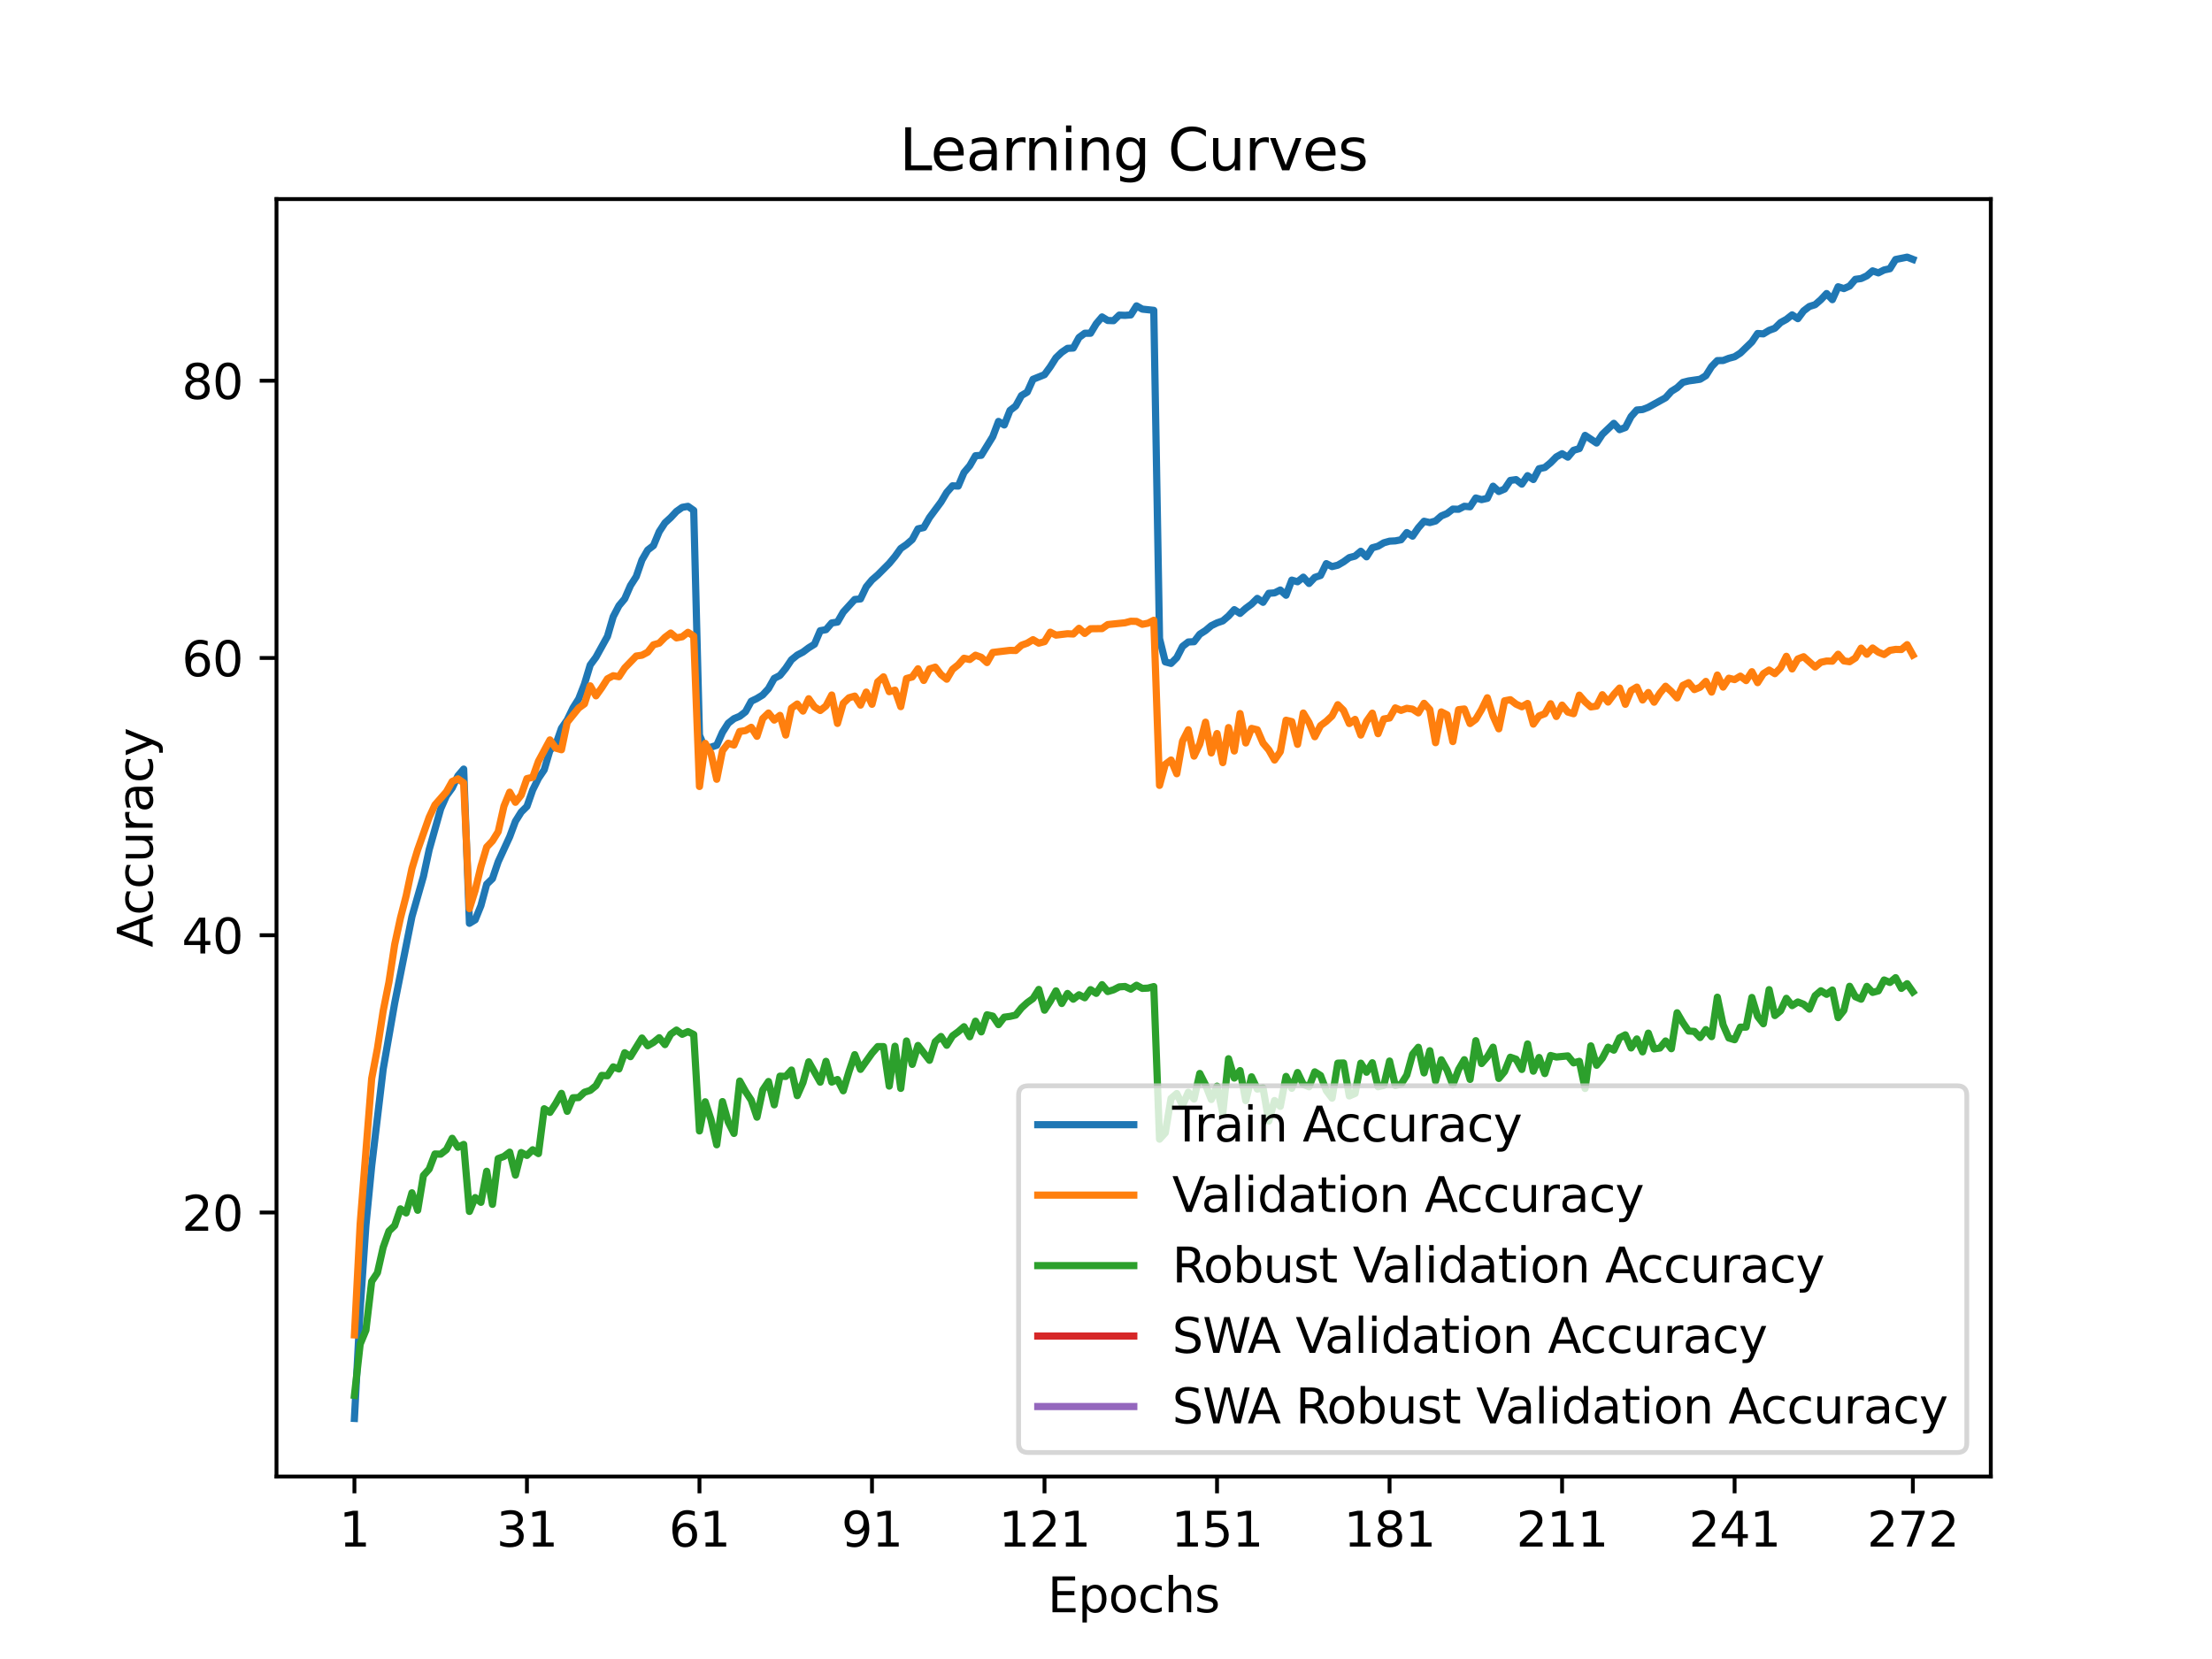 <?xml version="1.0" encoding="utf-8" standalone="no"?>
<!DOCTYPE svg PUBLIC "-//W3C//DTD SVG 1.1//EN"
  "http://www.w3.org/Graphics/SVG/1.1/DTD/svg11.dtd">
<svg xmlns:xlink="http://www.w3.org/1999/xlink" width="460.8pt" height="345.6pt" viewBox="0 0 460.8 345.6" xmlns="http://www.w3.org/2000/svg" version="1.1">
 <defs>
  <style type="text/css">*{stroke-linejoin: round; stroke-linecap: butt}</style>
 </defs>
 <g id="figure_1">
  <g id="patch_1">
   <path d="M 0 345.6 
L 460.8 345.6 
L 460.8 0 
L 0 0 
z
" style="fill: #ffffff"/>
  </g>
  <g id="axes_1">
   <g id="patch_2">
    <path d="M 57.6 307.584 
L 414.72 307.584 
L 414.72 41.472 
L 57.6 41.472 
z
" style="fill: #ffffff"/>
   </g>
   <g id="matplotlib.axis_1">
    <g id="xtick_1">
     <g id="line2d_1">
      <defs>
       <path id="m01975bfab2" d="M 0 0 
L 0 3.5 
" style="stroke: #000000; stroke-width: 0.8"/>
      </defs>
      <g>
       <use xlink:href="#m01975bfab2" x="73.833" y="307.584" style="stroke: #000000; stroke-width: 0.8"/>
      </g>
     </g>
     <g id="text_1">
      <!-- 1 -->
      <g transform="translate(70.651 322.182) scale(0.1 -0.1)">
       <defs>
        <path id="DejaVuSans-31" d="M 794 531 
L 1825 531 
L 1825 4091 
L 703 3866 
L 703 4441 
L 1819 4666 
L 2450 4666 
L 2450 531 
L 3481 531 
L 3481 0 
L 794 0 
L 794 531 
z
" transform="scale(0.016)"/>
       </defs>
       <use xlink:href="#DejaVuSans-31"/>
      </g>
     </g>
    </g>
    <g id="xtick_2">
     <g id="line2d_2">
      <g>
       <use xlink:href="#m01975bfab2" x="109.772" y="307.584" style="stroke: #000000; stroke-width: 0.8"/>
      </g>
     </g>
     <g id="text_2">
      <!-- 31 -->
      <g transform="translate(103.41 322.182) scale(0.1 -0.1)">
       <defs>
        <path id="DejaVuSans-33" d="M 2597 2516 
Q 3050 2419 3304 2112 
Q 3559 1806 3559 1356 
Q 3559 666 3084 287 
Q 2609 -91 1734 -91 
Q 1441 -91 1130 -33 
Q 819 25 488 141 
L 488 750 
Q 750 597 1062 519 
Q 1375 441 1716 441 
Q 2309 441 2620 675 
Q 2931 909 2931 1356 
Q 2931 1769 2642 2001 
Q 2353 2234 1838 2234 
L 1294 2234 
L 1294 2753 
L 1863 2753 
Q 2328 2753 2575 2939 
Q 2822 3125 2822 3475 
Q 2822 3834 2567 4026 
Q 2313 4219 1838 4219 
Q 1578 4219 1281 4162 
Q 984 4106 628 3988 
L 628 4550 
Q 988 4650 1302 4700 
Q 1616 4750 1894 4750 
Q 2613 4750 3031 4423 
Q 3450 4097 3450 3541 
Q 3450 3153 3228 2886 
Q 3006 2619 2597 2516 
z
" transform="scale(0.016)"/>
       </defs>
       <use xlink:href="#DejaVuSans-33"/>
       <use xlink:href="#DejaVuSans-31" x="63.623"/>
      </g>
     </g>
    </g>
    <g id="xtick_3">
     <g id="line2d_3">
      <g>
       <use xlink:href="#m01975bfab2" x="145.712" y="307.584" style="stroke: #000000; stroke-width: 0.8"/>
      </g>
     </g>
     <g id="text_3">
      <!-- 61 -->
      <g transform="translate(139.349 322.182) scale(0.1 -0.1)">
       <defs>
        <path id="DejaVuSans-36" d="M 2113 2584 
Q 1688 2584 1439 2293 
Q 1191 2003 1191 1497 
Q 1191 994 1439 701 
Q 1688 409 2113 409 
Q 2538 409 2786 701 
Q 3034 994 3034 1497 
Q 3034 2003 2786 2293 
Q 2538 2584 2113 2584 
z
M 3366 4563 
L 3366 3988 
Q 3128 4100 2886 4159 
Q 2644 4219 2406 4219 
Q 1781 4219 1451 3797 
Q 1122 3375 1075 2522 
Q 1259 2794 1537 2939 
Q 1816 3084 2150 3084 
Q 2853 3084 3261 2657 
Q 3669 2231 3669 1497 
Q 3669 778 3244 343 
Q 2819 -91 2113 -91 
Q 1303 -91 875 529 
Q 447 1150 447 2328 
Q 447 3434 972 4092 
Q 1497 4750 2381 4750 
Q 2619 4750 2861 4703 
Q 3103 4656 3366 4563 
z
" transform="scale(0.016)"/>
       </defs>
       <use xlink:href="#DejaVuSans-36"/>
       <use xlink:href="#DejaVuSans-31" x="63.623"/>
      </g>
     </g>
    </g>
    <g id="xtick_4">
     <g id="line2d_4">
      <g>
       <use xlink:href="#m01975bfab2" x="181.652" y="307.584" style="stroke: #000000; stroke-width: 0.8"/>
      </g>
     </g>
     <g id="text_4">
      <!-- 91 -->
      <g transform="translate(175.289 322.182) scale(0.1 -0.1)">
       <defs>
        <path id="DejaVuSans-39" d="M 703 97 
L 703 672 
Q 941 559 1184 500 
Q 1428 441 1663 441 
Q 2288 441 2617 861 
Q 2947 1281 2994 2138 
Q 2813 1869 2534 1725 
Q 2256 1581 1919 1581 
Q 1219 1581 811 2004 
Q 403 2428 403 3163 
Q 403 3881 828 4315 
Q 1253 4750 1959 4750 
Q 2769 4750 3195 4129 
Q 3622 3509 3622 2328 
Q 3622 1225 3098 567 
Q 2575 -91 1691 -91 
Q 1453 -91 1209 -44 
Q 966 3 703 97 
z
M 1959 2075 
Q 2384 2075 2632 2365 
Q 2881 2656 2881 3163 
Q 2881 3666 2632 3958 
Q 2384 4250 1959 4250 
Q 1534 4250 1286 3958 
Q 1038 3666 1038 3163 
Q 1038 2656 1286 2365 
Q 1534 2075 1959 2075 
z
" transform="scale(0.016)"/>
       </defs>
       <use xlink:href="#DejaVuSans-39"/>
       <use xlink:href="#DejaVuSans-31" x="63.623"/>
      </g>
     </g>
    </g>
    <g id="xtick_5">
     <g id="line2d_5">
      <g>
       <use xlink:href="#m01975bfab2" x="217.591" y="307.584" style="stroke: #000000; stroke-width: 0.8"/>
      </g>
     </g>
     <g id="text_5">
      <!-- 121 -->
      <g transform="translate(208.047 322.182) scale(0.1 -0.1)">
       <defs>
        <path id="DejaVuSans-32" d="M 1228 531 
L 3431 531 
L 3431 0 
L 469 0 
L 469 531 
Q 828 903 1448 1529 
Q 2069 2156 2228 2338 
Q 2531 2678 2651 2914 
Q 2772 3150 2772 3378 
Q 2772 3750 2511 3984 
Q 2250 4219 1831 4219 
Q 1534 4219 1204 4116 
Q 875 4013 500 3803 
L 500 4441 
Q 881 4594 1212 4672 
Q 1544 4750 1819 4750 
Q 2544 4750 2975 4387 
Q 3406 4025 3406 3419 
Q 3406 3131 3298 2873 
Q 3191 2616 2906 2266 
Q 2828 2175 2409 1742 
Q 1991 1309 1228 531 
z
" transform="scale(0.016)"/>
       </defs>
       <use xlink:href="#DejaVuSans-31"/>
       <use xlink:href="#DejaVuSans-32" x="63.623"/>
       <use xlink:href="#DejaVuSans-31" x="127.246"/>
      </g>
     </g>
    </g>
    <g id="xtick_6">
     <g id="line2d_6">
      <g>
       <use xlink:href="#m01975bfab2" x="253.531" y="307.584" style="stroke: #000000; stroke-width: 0.8"/>
      </g>
     </g>
     <g id="text_6">
      <!-- 151 -->
      <g transform="translate(243.987 322.182) scale(0.1 -0.1)">
       <defs>
        <path id="DejaVuSans-35" d="M 691 4666 
L 3169 4666 
L 3169 4134 
L 1269 4134 
L 1269 2991 
Q 1406 3038 1543 3061 
Q 1681 3084 1819 3084 
Q 2600 3084 3056 2656 
Q 3513 2228 3513 1497 
Q 3513 744 3044 326 
Q 2575 -91 1722 -91 
Q 1428 -91 1123 -41 
Q 819 9 494 109 
L 494 744 
Q 775 591 1075 516 
Q 1375 441 1709 441 
Q 2250 441 2565 725 
Q 2881 1009 2881 1497 
Q 2881 1984 2565 2268 
Q 2250 2553 1709 2553 
Q 1456 2553 1204 2497 
Q 953 2441 691 2322 
L 691 4666 
z
" transform="scale(0.016)"/>
       </defs>
       <use xlink:href="#DejaVuSans-31"/>
       <use xlink:href="#DejaVuSans-35" x="63.623"/>
       <use xlink:href="#DejaVuSans-31" x="127.246"/>
      </g>
     </g>
    </g>
    <g id="xtick_7">
     <g id="line2d_7">
      <g>
       <use xlink:href="#m01975bfab2" x="289.47" y="307.584" style="stroke: #000000; stroke-width: 0.8"/>
      </g>
     </g>
     <g id="text_7">
      <!-- 181 -->
      <g transform="translate(279.927 322.182) scale(0.1 -0.1)">
       <defs>
        <path id="DejaVuSans-38" d="M 2034 2216 
Q 1584 2216 1326 1975 
Q 1069 1734 1069 1313 
Q 1069 891 1326 650 
Q 1584 409 2034 409 
Q 2484 409 2743 651 
Q 3003 894 3003 1313 
Q 3003 1734 2745 1975 
Q 2488 2216 2034 2216 
z
M 1403 2484 
Q 997 2584 770 2862 
Q 544 3141 544 3541 
Q 544 4100 942 4425 
Q 1341 4750 2034 4750 
Q 2731 4750 3128 4425 
Q 3525 4100 3525 3541 
Q 3525 3141 3298 2862 
Q 3072 2584 2669 2484 
Q 3125 2378 3379 2068 
Q 3634 1759 3634 1313 
Q 3634 634 3220 271 
Q 2806 -91 2034 -91 
Q 1263 -91 848 271 
Q 434 634 434 1313 
Q 434 1759 690 2068 
Q 947 2378 1403 2484 
z
M 1172 3481 
Q 1172 3119 1398 2916 
Q 1625 2713 2034 2713 
Q 2441 2713 2670 2916 
Q 2900 3119 2900 3481 
Q 2900 3844 2670 4047 
Q 2441 4250 2034 4250 
Q 1625 4250 1398 4047 
Q 1172 3844 1172 3481 
z
" transform="scale(0.016)"/>
       </defs>
       <use xlink:href="#DejaVuSans-31"/>
       <use xlink:href="#DejaVuSans-38" x="63.623"/>
       <use xlink:href="#DejaVuSans-31" x="127.246"/>
      </g>
     </g>
    </g>
    <g id="xtick_8">
     <g id="line2d_8">
      <g>
       <use xlink:href="#m01975bfab2" x="325.41" y="307.584" style="stroke: #000000; stroke-width: 0.8"/>
      </g>
     </g>
     <g id="text_8">
      <!-- 211 -->
      <g transform="translate(315.866 322.182) scale(0.1 -0.1)">
       <use xlink:href="#DejaVuSans-32"/>
       <use xlink:href="#DejaVuSans-31" x="63.623"/>
       <use xlink:href="#DejaVuSans-31" x="127.246"/>
      </g>
     </g>
    </g>
    <g id="xtick_9">
     <g id="line2d_9">
      <g>
       <use xlink:href="#m01975bfab2" x="361.35" y="307.584" style="stroke: #000000; stroke-width: 0.8"/>
      </g>
     </g>
     <g id="text_9">
      <!-- 241 -->
      <g transform="translate(351.806 322.182) scale(0.1 -0.1)">
       <defs>
        <path id="DejaVuSans-34" d="M 2419 4116 
L 825 1625 
L 2419 1625 
L 2419 4116 
z
M 2253 4666 
L 3047 4666 
L 3047 1625 
L 3713 1625 
L 3713 1100 
L 3047 1100 
L 3047 0 
L 2419 0 
L 2419 1100 
L 313 1100 
L 313 1709 
L 2253 4666 
z
" transform="scale(0.016)"/>
       </defs>
       <use xlink:href="#DejaVuSans-32"/>
       <use xlink:href="#DejaVuSans-34" x="63.623"/>
       <use xlink:href="#DejaVuSans-31" x="127.246"/>
      </g>
     </g>
    </g>
    <g id="xtick_10">
     <g id="line2d_10">
      <g>
       <use xlink:href="#m01975bfab2" x="398.487" y="307.584" style="stroke: #000000; stroke-width: 0.8"/>
      </g>
     </g>
     <g id="text_10">
      <!-- 272 -->
      <g transform="translate(388.944 322.182) scale(0.1 -0.1)">
       <defs>
        <path id="DejaVuSans-37" d="M 525 4666 
L 3525 4666 
L 3525 4397 
L 1831 0 
L 1172 0 
L 2766 4134 
L 525 4134 
L 525 4666 
z
" transform="scale(0.016)"/>
       </defs>
       <use xlink:href="#DejaVuSans-32"/>
       <use xlink:href="#DejaVuSans-37" x="63.623"/>
       <use xlink:href="#DejaVuSans-32" x="127.246"/>
      </g>
     </g>
    </g>
    <g id="text_11">
     <!-- Epochs -->
     <g transform="translate(218.244 335.861) scale(0.1 -0.1)">
      <defs>
       <path id="DejaVuSans-45" d="M 628 4666 
L 3578 4666 
L 3578 4134 
L 1259 4134 
L 1259 2753 
L 3481 2753 
L 3481 2222 
L 1259 2222 
L 1259 531 
L 3634 531 
L 3634 0 
L 628 0 
L 628 4666 
z
" transform="scale(0.016)"/>
       <path id="DejaVuSans-70" d="M 1159 525 
L 1159 -1331 
L 581 -1331 
L 581 3500 
L 1159 3500 
L 1159 2969 
Q 1341 3281 1617 3432 
Q 1894 3584 2278 3584 
Q 2916 3584 3314 3078 
Q 3713 2572 3713 1747 
Q 3713 922 3314 415 
Q 2916 -91 2278 -91 
Q 1894 -91 1617 61 
Q 1341 213 1159 525 
z
M 3116 1747 
Q 3116 2381 2855 2742 
Q 2594 3103 2138 3103 
Q 1681 3103 1420 2742 
Q 1159 2381 1159 1747 
Q 1159 1113 1420 752 
Q 1681 391 2138 391 
Q 2594 391 2855 752 
Q 3116 1113 3116 1747 
z
" transform="scale(0.016)"/>
       <path id="DejaVuSans-6f" d="M 1959 3097 
Q 1497 3097 1228 2736 
Q 959 2375 959 1747 
Q 959 1119 1226 758 
Q 1494 397 1959 397 
Q 2419 397 2687 759 
Q 2956 1122 2956 1747 
Q 2956 2369 2687 2733 
Q 2419 3097 1959 3097 
z
M 1959 3584 
Q 2709 3584 3137 3096 
Q 3566 2609 3566 1747 
Q 3566 888 3137 398 
Q 2709 -91 1959 -91 
Q 1206 -91 779 398 
Q 353 888 353 1747 
Q 353 2609 779 3096 
Q 1206 3584 1959 3584 
z
" transform="scale(0.016)"/>
       <path id="DejaVuSans-63" d="M 3122 3366 
L 3122 2828 
Q 2878 2963 2633 3030 
Q 2388 3097 2138 3097 
Q 1578 3097 1268 2742 
Q 959 2388 959 1747 
Q 959 1106 1268 751 
Q 1578 397 2138 397 
Q 2388 397 2633 464 
Q 2878 531 3122 666 
L 3122 134 
Q 2881 22 2623 -34 
Q 2366 -91 2075 -91 
Q 1284 -91 818 406 
Q 353 903 353 1747 
Q 353 2603 823 3093 
Q 1294 3584 2113 3584 
Q 2378 3584 2631 3529 
Q 2884 3475 3122 3366 
z
" transform="scale(0.016)"/>
       <path id="DejaVuSans-68" d="M 3513 2113 
L 3513 0 
L 2938 0 
L 2938 2094 
Q 2938 2591 2744 2837 
Q 2550 3084 2163 3084 
Q 1697 3084 1428 2787 
Q 1159 2491 1159 1978 
L 1159 0 
L 581 0 
L 581 4863 
L 1159 4863 
L 1159 2956 
Q 1366 3272 1645 3428 
Q 1925 3584 2291 3584 
Q 2894 3584 3203 3211 
Q 3513 2838 3513 2113 
z
" transform="scale(0.016)"/>
       <path id="DejaVuSans-73" d="M 2834 3397 
L 2834 2853 
Q 2591 2978 2328 3040 
Q 2066 3103 1784 3103 
Q 1356 3103 1142 2972 
Q 928 2841 928 2578 
Q 928 2378 1081 2264 
Q 1234 2150 1697 2047 
L 1894 2003 
Q 2506 1872 2764 1633 
Q 3022 1394 3022 966 
Q 3022 478 2636 193 
Q 2250 -91 1575 -91 
Q 1294 -91 989 -36 
Q 684 19 347 128 
L 347 722 
Q 666 556 975 473 
Q 1284 391 1588 391 
Q 1994 391 2212 530 
Q 2431 669 2431 922 
Q 2431 1156 2273 1281 
Q 2116 1406 1581 1522 
L 1381 1569 
Q 847 1681 609 1914 
Q 372 2147 372 2553 
Q 372 3047 722 3315 
Q 1072 3584 1716 3584 
Q 2034 3584 2315 3537 
Q 2597 3491 2834 3397 
z
" transform="scale(0.016)"/>
      </defs>
      <use xlink:href="#DejaVuSans-45"/>
      <use xlink:href="#DejaVuSans-70" x="63.184"/>
      <use xlink:href="#DejaVuSans-6f" x="126.66"/>
      <use xlink:href="#DejaVuSans-63" x="187.842"/>
      <use xlink:href="#DejaVuSans-68" x="242.822"/>
      <use xlink:href="#DejaVuSans-73" x="306.201"/>
     </g>
    </g>
   </g>
   <g id="matplotlib.axis_2">
    <g id="ytick_1">
     <g id="line2d_11">
      <defs>
       <path id="m101601306b" d="M 0 0 
L -3.5 0 
" style="stroke: #000000; stroke-width: 0.8"/>
      </defs>
      <g>
       <use xlink:href="#m101601306b" x="57.6" y="252.583" style="stroke: #000000; stroke-width: 0.8"/>
      </g>
     </g>
     <g id="text_12">
      <!-- 20 -->
      <g transform="translate(37.875 256.383) scale(0.1 -0.1)">
       <defs>
        <path id="DejaVuSans-30" d="M 2034 4250 
Q 1547 4250 1301 3770 
Q 1056 3291 1056 2328 
Q 1056 1369 1301 889 
Q 1547 409 2034 409 
Q 2525 409 2770 889 
Q 3016 1369 3016 2328 
Q 3016 3291 2770 3770 
Q 2525 4250 2034 4250 
z
M 2034 4750 
Q 2819 4750 3233 4129 
Q 3647 3509 3647 2328 
Q 3647 1150 3233 529 
Q 2819 -91 2034 -91 
Q 1250 -91 836 529 
Q 422 1150 422 2328 
Q 422 3509 836 4129 
Q 1250 4750 2034 4750 
z
" transform="scale(0.016)"/>
       </defs>
       <use xlink:href="#DejaVuSans-32"/>
       <use xlink:href="#DejaVuSans-30" x="63.623"/>
      </g>
     </g>
    </g>
    <g id="ytick_2">
     <g id="line2d_12">
      <g>
       <use xlink:href="#m101601306b" x="57.6" y="194.827" style="stroke: #000000; stroke-width: 0.8"/>
      </g>
     </g>
     <g id="text_13">
      <!-- 40 -->
      <g transform="translate(37.875 198.626) scale(0.1 -0.1)">
       <use xlink:href="#DejaVuSans-34"/>
       <use xlink:href="#DejaVuSans-30" x="63.623"/>
      </g>
     </g>
    </g>
    <g id="ytick_3">
     <g id="line2d_13">
      <g>
       <use xlink:href="#m101601306b" x="57.6" y="137.07" style="stroke: #000000; stroke-width: 0.8"/>
      </g>
     </g>
     <g id="text_14">
      <!-- 60 -->
      <g transform="translate(37.875 140.869) scale(0.1 -0.1)">
       <use xlink:href="#DejaVuSans-36"/>
       <use xlink:href="#DejaVuSans-30" x="63.623"/>
      </g>
     </g>
    </g>
    <g id="ytick_4">
     <g id="line2d_14">
      <g>
       <use xlink:href="#m101601306b" x="57.6" y="79.313" style="stroke: #000000; stroke-width: 0.8"/>
      </g>
     </g>
     <g id="text_15">
      <!-- 80 -->
      <g transform="translate(37.875 83.112) scale(0.1 -0.1)">
       <use xlink:href="#DejaVuSans-38"/>
       <use xlink:href="#DejaVuSans-30" x="63.623"/>
      </g>
     </g>
    </g>
    <g id="text_16">
     <!-- Accuracy -->
     <g transform="translate(31.795 197.356) rotate(-90) scale(0.1 -0.1)">
      <defs>
       <path id="DejaVuSans-41" d="M 2188 4044 
L 1331 1722 
L 3047 1722 
L 2188 4044 
z
M 1831 4666 
L 2547 4666 
L 4325 0 
L 3669 0 
L 3244 1197 
L 1141 1197 
L 716 0 
L 50 0 
L 1831 4666 
z
" transform="scale(0.016)"/>
       <path id="DejaVuSans-75" d="M 544 1381 
L 544 3500 
L 1119 3500 
L 1119 1403 
Q 1119 906 1312 657 
Q 1506 409 1894 409 
Q 2359 409 2629 706 
Q 2900 1003 2900 1516 
L 2900 3500 
L 3475 3500 
L 3475 0 
L 2900 0 
L 2900 538 
Q 2691 219 2414 64 
Q 2138 -91 1772 -91 
Q 1169 -91 856 284 
Q 544 659 544 1381 
z
M 1991 3584 
L 1991 3584 
z
" transform="scale(0.016)"/>
       <path id="DejaVuSans-72" d="M 2631 2963 
Q 2534 3019 2420 3045 
Q 2306 3072 2169 3072 
Q 1681 3072 1420 2755 
Q 1159 2438 1159 1844 
L 1159 0 
L 581 0 
L 581 3500 
L 1159 3500 
L 1159 2956 
Q 1341 3275 1631 3429 
Q 1922 3584 2338 3584 
Q 2397 3584 2469 3576 
Q 2541 3569 2628 3553 
L 2631 2963 
z
" transform="scale(0.016)"/>
       <path id="DejaVuSans-61" d="M 2194 1759 
Q 1497 1759 1228 1600 
Q 959 1441 959 1056 
Q 959 750 1161 570 
Q 1363 391 1709 391 
Q 2188 391 2477 730 
Q 2766 1069 2766 1631 
L 2766 1759 
L 2194 1759 
z
M 3341 1997 
L 3341 0 
L 2766 0 
L 2766 531 
Q 2569 213 2275 61 
Q 1981 -91 1556 -91 
Q 1019 -91 701 211 
Q 384 513 384 1019 
Q 384 1609 779 1909 
Q 1175 2209 1959 2209 
L 2766 2209 
L 2766 2266 
Q 2766 2663 2505 2880 
Q 2244 3097 1772 3097 
Q 1472 3097 1187 3025 
Q 903 2953 641 2809 
L 641 3341 
Q 956 3463 1253 3523 
Q 1550 3584 1831 3584 
Q 2591 3584 2966 3190 
Q 3341 2797 3341 1997 
z
" transform="scale(0.016)"/>
       <path id="DejaVuSans-79" d="M 2059 -325 
Q 1816 -950 1584 -1140 
Q 1353 -1331 966 -1331 
L 506 -1331 
L 506 -850 
L 844 -850 
Q 1081 -850 1212 -737 
Q 1344 -625 1503 -206 
L 1606 56 
L 191 3500 
L 800 3500 
L 1894 763 
L 2988 3500 
L 3597 3500 
L 2059 -325 
z
" transform="scale(0.016)"/>
      </defs>
      <use xlink:href="#DejaVuSans-41"/>
      <use xlink:href="#DejaVuSans-63" x="66.658"/>
      <use xlink:href="#DejaVuSans-63" x="121.639"/>
      <use xlink:href="#DejaVuSans-75" x="176.619"/>
      <use xlink:href="#DejaVuSans-72" x="239.998"/>
      <use xlink:href="#DejaVuSans-61" x="281.111"/>
      <use xlink:href="#DejaVuSans-63" x="342.391"/>
      <use xlink:href="#DejaVuSans-79" x="397.371"/>
     </g>
    </g>
   </g>
   <g id="line2d_15">
    <path d="M 73.833 295.488 
L 75.031 272.749 
L 76.229 255.237 
L 77.427 242.906 
L 79.823 222.726 
L 82.219 208.977 
L 85.813 190.951 
L 88.209 182.579 
L 89.407 177.009 
L 91.803 168.501 
L 93.001 165.784 
L 94.199 164.138 
L 95.396 161.619 
L 96.594 160.219 
L 97.792 192.343 
L 98.99 191.615 
L 100.188 188.652 
L 101.386 184.194 
L 102.584 183.036 
L 103.782 179.515 
L 106.178 174.309 
L 107.376 171.091 
L 108.574 169.171 
L 109.772 167.987 
L 110.97 164.565 
L 112.168 162.142 
L 113.366 160.366 
L 114.564 156.297 
L 115.762 155.177 
L 116.96 151.72 
L 118.158 149.99 
L 119.356 147.489 
L 120.554 145.589 
L 121.752 142.508 
L 122.95 138.534 
L 124.148 136.905 
L 126.544 132.562 
L 127.742 128.467 
L 128.94 126.174 
L 130.138 124.739 
L 131.336 121.99 
L 132.534 120.121 
L 133.732 116.656 
L 134.93 114.579 
L 136.128 113.655 
L 137.326 110.756 
L 138.524 108.925 
L 139.722 107.825 
L 140.92 106.537 
L 142.118 105.691 
L 143.316 105.48 
L 144.514 106.323 
L 145.712 153.149 
L 146.91 156.046 
L 149.306 155.255 
L 150.504 152.549 
L 151.702 150.663 
L 152.9 149.713 
L 154.098 149.21 
L 155.296 148.286 
L 156.494 146.086 
L 157.692 145.497 
L 158.89 144.763 
L 160.088 143.452 
L 161.286 141.318 
L 162.484 140.7 
L 163.682 139.216 
L 164.88 137.439 
L 166.078 136.469 
L 167.276 135.837 
L 168.474 134.942 
L 169.672 134.199 
L 170.87 131.387 
L 172.068 131.17 
L 173.266 129.772 
L 174.464 129.587 
L 175.662 127.517 
L 178.058 124.88 
L 179.256 124.768 
L 180.454 122.249 
L 181.652 120.808 
L 182.85 119.769 
L 185.246 117.363 
L 186.444 115.922 
L 187.642 114.256 
L 188.84 113.433 
L 190.037 112.39 
L 191.235 110.17 
L 192.433 109.901 
L 193.631 107.816 
L 196.027 104.582 
L 197.225 102.572 
L 198.423 101.203 
L 199.621 101.261 
L 200.819 98.436 
L 202.017 97.021 
L 203.215 94.936 
L 204.413 94.85 
L 206.809 90.957 
L 208.007 87.789 
L 209.205 88.528 
L 210.403 85.499 
L 211.601 84.575 
L 212.799 82.394 
L 213.997 81.678 
L 215.195 79.013 
L 217.591 78.048 
L 218.789 76.405 
L 219.987 74.519 
L 221.185 73.379 
L 222.383 72.567 
L 223.581 72.504 
L 224.779 70.303 
L 225.977 69.422 
L 227.175 69.422 
L 228.373 67.438 
L 229.571 66.023 
L 230.769 66.763 
L 231.967 66.806 
L 233.165 65.642 
L 234.363 65.691 
L 235.561 65.605 
L 236.759 63.719 
L 237.957 64.395 
L 240.353 64.649 
L 241.551 133.01 
L 242.749 137.881 
L 243.947 138.202 
L 245.145 137.006 
L 246.343 134.659 
L 247.541 133.737 
L 248.739 133.68 
L 249.937 132.12 
L 251.135 131.352 
L 252.333 130.341 
L 253.531 129.755 
L 254.729 129.342 
L 255.927 128.323 
L 257.125 127.003 
L 258.323 127.785 
L 259.521 126.728 
L 260.719 125.845 
L 261.917 124.655 
L 263.115 125.472 
L 264.313 123.595 
L 265.511 123.506 
L 266.709 122.911 
L 267.907 123.997 
L 269.105 120.849 
L 270.303 121.193 
L 271.501 120.234 
L 272.699 121.548 
L 273.897 120.28 
L 275.095 119.879 
L 276.293 117.415 
L 277.491 118.03 
L 278.689 117.736 
L 279.887 117.04 
L 281.085 116.162 
L 282.283 115.847 
L 283.48 114.839 
L 284.678 115.994 
L 285.876 114.117 
L 287.074 113.782 
L 288.272 113.075 
L 289.47 112.737 
L 290.668 112.673 
L 291.866 112.445 
L 293.064 110.944 
L 294.262 111.689 
L 295.46 109.956 
L 296.658 108.59 
L 297.856 108.864 
L 299.054 108.532 
L 300.252 107.478 
L 301.45 106.979 
L 302.648 106.057 
L 303.846 106.092 
L 305.044 105.468 
L 306.242 105.572 
L 307.44 103.738 
L 308.638 104.082 
L 309.836 103.814 
L 311.034 101.287 
L 312.232 102.387 
L 313.43 101.876 
L 314.628 100.08 
L 315.826 99.912 
L 317.024 100.851 
L 318.222 99.092 
L 319.42 99.892 
L 320.618 97.639 
L 321.816 97.385 
L 323.014 96.4 
L 324.212 95.182 
L 325.41 94.515 
L 326.608 95.231 
L 327.806 93.804 
L 329.004 93.452 
L 330.202 90.7 
L 332.598 92.291 
L 333.796 90.477 
L 336.192 88.193 
L 337.39 89.504 
L 338.588 89.062 
L 339.786 86.767 
L 340.984 85.412 
L 342.182 85.311 
L 343.38 84.843 
L 346.974 82.859 
L 348.172 81.525 
L 349.37 80.78 
L 350.568 79.657 
L 351.766 79.354 
L 354.162 79.007 
L 355.36 78.259 
L 356.558 76.362 
L 357.756 75.117 
L 358.954 75.1 
L 360.152 74.638 
L 361.35 74.32 
L 362.548 73.555 
L 364.944 71.233 
L 366.142 69.474 
L 367.34 69.549 
L 368.538 68.822 
L 369.736 68.374 
L 370.934 67.193 
L 372.132 66.534 
L 373.33 65.593 
L 374.528 66.381 
L 375.726 64.764 
L 376.924 63.846 
L 378.121 63.47 
L 379.319 62.431 
L 380.517 61.149 
L 381.715 62.422 
L 382.913 59.736 
L 384.111 60.115 
L 385.309 59.592 
L 386.507 58.189 
L 387.705 58.024 
L 388.903 57.458 
L 390.101 56.427 
L 391.299 56.843 
L 392.497 56.239 
L 393.695 55.979 
L 394.893 54.056 
L 397.289 53.568 
L 398.487 54.03 
L 398.487 54.03 
" clip-path="url(#p8b03e1cf90)" style="fill: none; stroke: #1f77b4; stroke-width: 1.5; stroke-linecap: square"/>
   </g>
   <g id="line2d_16">
    <path d="M 73.833 278.083 
L 75.031 254.951 
L 77.427 224.687 
L 78.625 218.42 
L 79.823 210.594 
L 81.021 204.616 
L 82.219 196.761 
L 83.417 191.246 
L 84.615 186.596 
L 85.813 180.936 
L 87.011 177.009 
L 89.407 170.251 
L 90.605 167.681 
L 93.001 164.937 
L 94.199 162.8 
L 95.396 162.252 
L 96.594 163.089 
L 97.792 189.282 
L 98.99 185.47 
L 100.188 180.503 
L 101.386 176.46 
L 102.584 175.189 
L 103.782 173.254 
L 104.98 167.941 
L 106.178 165.024 
L 107.376 167.132 
L 108.574 165.631 
L 109.772 162.194 
L 110.97 161.934 
L 112.168 158.584 
L 114.564 154.137 
L 115.762 155.841 
L 116.96 156.187 
L 118.158 150.469 
L 120.554 147.495 
L 121.752 146.629 
L 122.95 142.874 
L 124.148 144.954 
L 125.346 143.279 
L 126.544 141.402 
L 127.742 140.766 
L 128.94 140.968 
L 130.138 139.149 
L 132.534 136.666 
L 133.732 136.492 
L 134.93 135.857 
L 136.128 134.326 
L 137.326 133.98 
L 138.524 132.767 
L 139.722 131.872 
L 140.92 132.882 
L 142.118 132.651 
L 143.316 131.727 
L 144.514 132.507 
L 145.712 163.84 
L 146.91 154.859 
L 148.108 156.938 
L 149.306 162.338 
L 150.504 156.389 
L 151.702 154.83 
L 152.9 155.205 
L 154.098 152.375 
L 155.296 152.202 
L 156.494 151.509 
L 157.692 153.386 
L 158.89 149.69 
L 160.088 148.535 
L 161.286 150.007 
L 162.484 149.025 
L 163.682 153.126 
L 164.88 147.524 
L 166.078 146.657 
L 167.276 148.13 
L 168.474 145.56 
L 169.672 147.264 
L 170.87 148.015 
L 172.068 147.062 
L 173.266 144.78 
L 174.464 150.7 
L 175.662 146.513 
L 176.86 145.358 
L 178.058 145.011 
L 179.256 146.888 
L 180.454 144.174 
L 181.652 146.715 
L 182.85 142.037 
L 184.048 140.997 
L 185.246 144.087 
L 186.444 143.77 
L 187.642 147.206 
L 188.84 141.344 
L 190.037 141.026 
L 191.235 139.322 
L 192.433 141.748 
L 193.631 139.351 
L 194.829 138.976 
L 196.027 140.535 
L 197.225 141.488 
L 198.423 139.438 
L 199.621 138.485 
L 200.819 137.128 
L 202.017 137.388 
L 203.215 136.492 
L 204.413 136.925 
L 205.611 138.023 
L 206.809 135.915 
L 210.403 135.482 
L 211.601 135.51 
L 212.799 134.413 
L 213.997 133.98 
L 215.195 133.258 
L 216.393 133.98 
L 217.591 133.662 
L 218.789 131.698 
L 219.987 132.305 
L 222.383 132.016 
L 223.581 132.074 
L 224.779 130.89 
L 225.977 131.958 
L 227.175 130.977 
L 229.571 130.948 
L 230.769 130.11 
L 234.363 129.735 
L 235.561 129.417 
L 236.759 129.446 
L 237.957 130.052 
L 239.155 129.821 
L 240.353 129.215 
L 241.551 163.609 
L 242.749 159.22 
L 243.947 158.324 
L 245.145 161.183 
L 246.343 154.397 
L 247.541 152.029 
L 248.739 157.516 
L 249.937 155.003 
L 251.135 150.441 
L 252.333 156.852 
L 253.531 152.809 
L 254.729 158.873 
L 255.927 151.567 
L 257.125 156.447 
L 258.323 148.65 
L 259.521 154.772 
L 260.719 151.74 
L 261.917 152.029 
L 263.115 154.801 
L 264.313 156.216 
L 265.511 158.324 
L 266.709 156.592 
L 267.907 150.036 
L 269.105 150.325 
L 270.303 155.061 
L 271.501 148.535 
L 272.699 150.527 
L 273.897 153.473 
L 275.095 151.162 
L 276.293 150.267 
L 277.491 149.141 
L 278.689 146.802 
L 279.887 147.986 
L 281.085 150.729 
L 282.283 149.863 
L 283.48 153.126 
L 284.678 150.267 
L 285.876 148.563 
L 287.074 152.837 
L 288.272 149.776 
L 289.47 149.574 
L 290.668 147.466 
L 291.866 147.986 
L 293.064 147.553 
L 294.262 147.726 
L 295.46 148.506 
L 296.658 146.513 
L 297.856 147.813 
L 299.054 154.715 
L 300.252 148.304 
L 301.45 148.91 
L 302.648 154.484 
L 303.846 147.841 
L 305.044 147.697 
L 306.242 150.729 
L 307.44 149.834 
L 308.638 147.813 
L 309.836 145.358 
L 311.034 149.17 
L 312.232 151.827 
L 313.43 145.993 
L 314.628 145.762 
L 315.826 146.686 
L 317.024 147.235 
L 318.222 146.542 
L 319.42 150.845 
L 320.618 149.141 
L 321.816 148.679 
L 323.014 146.6 
L 324.212 149.257 
L 325.41 146.888 
L 326.608 148.332 
L 327.806 148.679 
L 329.004 144.809 
L 330.202 146.195 
L 331.4 147.264 
L 332.598 147.091 
L 333.796 144.723 
L 334.994 146.253 
L 336.192 144.665 
L 337.39 143.336 
L 338.588 146.715 
L 339.786 143.856 
L 340.984 143.134 
L 342.182 145.82 
L 343.38 144.261 
L 344.578 146.282 
L 345.776 144.405 
L 346.974 142.961 
L 348.172 144.058 
L 349.37 145.387 
L 350.568 142.788 
L 351.766 142.21 
L 352.964 143.654 
L 354.162 143.163 
L 355.36 141.95 
L 356.558 144.174 
L 357.756 140.622 
L 358.954 143.134 
L 360.152 141.286 
L 361.35 141.575 
L 362.548 140.853 
L 363.746 141.777 
L 364.944 139.929 
L 366.142 142.21 
L 367.34 140.333 
L 368.538 139.582 
L 369.736 140.333 
L 370.934 139.12 
L 372.132 136.723 
L 373.33 139.351 
L 374.528 137.272 
L 375.726 136.81 
L 378.121 138.947 
L 379.319 137.965 
L 380.517 137.705 
L 381.715 137.734 
L 382.913 136.29 
L 384.111 137.676 
L 385.309 137.85 
L 386.507 137.07 
L 387.705 135.019 
L 388.903 136.29 
L 390.101 134.991 
L 391.299 135.857 
L 392.497 136.348 
L 393.695 135.482 
L 394.893 135.279 
L 396.091 135.308 
L 397.289 134.298 
L 398.487 136.463 
L 398.487 136.463 
" clip-path="url(#p8b03e1cf90)" style="fill: none; stroke: #ff7f0e; stroke-width: 1.5; stroke-linecap: square"/>
   </g>
   <g id="line2d_17">
    <path d="M 73.833 290.683 
L 75.031 280.008 
L 76.229 277.1 
L 77.427 266.943 
L 78.625 265.15 
L 79.823 259.833 
L 81.021 256.467 
L 82.219 255.312 
L 83.417 251.827 
L 84.615 252.683 
L 85.813 248.481 
L 87.011 252.125 
L 88.209 244.876 
L 89.407 243.541 
L 90.605 240.395 
L 91.803 240.435 
L 93.001 239.498 
L 94.199 237.128 
L 95.396 239.001 
L 96.594 238.403 
L 97.792 252.364 
L 98.99 249.476 
L 100.188 250.472 
L 101.386 244 
L 102.584 250.891 
L 103.782 241.351 
L 104.98 240.913 
L 106.178 240.016 
L 107.376 244.796 
L 108.574 240.096 
L 109.772 240.693 
L 110.97 239.518 
L 112.168 240.315 
L 113.366 230.974 
L 114.564 231.731 
L 115.762 229.899 
L 116.96 227.768 
L 118.158 231.512 
L 119.356 228.684 
L 120.554 228.644 
L 121.752 227.529 
L 122.95 227.15 
L 124.148 226.175 
L 125.346 224.024 
L 126.544 224.103 
L 127.742 222.251 
L 128.94 222.689 
L 130.138 219.304 
L 131.336 220.12 
L 133.732 216.236 
L 134.93 217.85 
L 136.128 217.153 
L 137.326 216.177 
L 138.524 217.611 
L 139.722 215.44 
L 140.92 214.583 
L 142.118 215.46 
L 143.316 214.902 
L 144.514 215.5 
L 145.712 235.595 
L 146.91 229.521 
L 148.108 233.205 
L 149.306 238.483 
L 150.504 229.481 
L 151.702 233.723 
L 152.9 236.113 
L 154.098 225.199 
L 155.296 227.35 
L 156.494 229.182 
L 157.692 232.727 
L 158.89 227.071 
L 160.088 225.298 
L 161.286 230.158 
L 162.484 224.183 
L 163.682 224.243 
L 164.88 222.908 
L 166.078 228.246 
L 167.276 225.517 
L 168.474 221.196 
L 170.87 225.438 
L 172.068 221.096 
L 173.266 225.418 
L 174.464 224.88 
L 175.662 227.23 
L 176.86 223.247 
L 178.058 219.702 
L 179.256 222.769 
L 181.652 219.403 
L 182.85 218.029 
L 184.048 218.029 
L 185.246 226.254 
L 186.444 217.949 
L 187.642 226.732 
L 188.84 216.854 
L 190.037 221.733 
L 191.235 217.79 
L 193.631 220.877 
L 194.829 217.013 
L 196.027 215.918 
L 197.225 217.75 
L 198.423 215.798 
L 199.621 214.922 
L 200.819 213.886 
L 202.017 215.978 
L 203.215 212.731 
L 204.413 214.962 
L 205.611 211.397 
L 206.809 211.676 
L 208.007 213.448 
L 209.205 211.895 
L 210.403 211.735 
L 211.601 211.457 
L 212.799 209.963 
L 213.997 208.867 
L 215.195 208.011 
L 216.393 206.119 
L 217.591 210.441 
L 218.789 208.589 
L 219.987 206.418 
L 221.185 209.047 
L 222.383 206.956 
L 223.581 208.151 
L 224.779 207.234 
L 225.977 207.852 
L 227.175 206.159 
L 228.373 206.936 
L 229.571 205.123 
L 230.769 206.557 
L 231.967 206.199 
L 233.165 205.581 
L 234.363 205.502 
L 235.561 206.059 
L 236.759 205.243 
L 237.957 205.9 
L 239.155 205.84 
L 240.353 205.522 
L 241.551 237.308 
L 242.749 235.993 
L 243.947 228.823 
L 245.145 227.808 
L 246.343 230.297 
L 247.541 227.529 
L 248.739 228.943 
L 249.937 223.625 
L 251.135 225.995 
L 252.333 229.043 
L 253.531 226.274 
L 254.729 231.93 
L 255.927 220.558 
L 257.125 224.581 
L 258.323 223.028 
L 259.521 229.282 
L 260.719 224.322 
L 261.917 226.872 
L 263.115 226.653 
L 264.313 233.544 
L 265.511 229.262 
L 266.709 230.476 
L 267.907 224.243 
L 269.105 226.712 
L 270.303 223.426 
L 271.501 225.916 
L 272.699 226.394 
L 273.897 223.287 
L 275.095 224.044 
L 276.293 227.19 
L 277.491 228.764 
L 278.689 221.474 
L 279.887 221.435 
L 281.085 228.306 
L 282.283 227.788 
L 283.48 221.474 
L 284.678 223.366 
L 285.876 221.395 
L 287.074 226.394 
L 288.272 226.115 
L 289.47 221.036 
L 290.668 226.155 
L 291.866 225.856 
L 293.064 223.964 
L 294.262 219.622 
L 295.46 218.168 
L 296.658 223.506 
L 297.856 218.885 
L 299.054 225.199 
L 300.252 220.777 
L 301.45 222.928 
L 302.648 226.035 
L 303.846 222.809 
L 305.044 220.757 
L 306.242 224.86 
L 307.44 216.794 
L 308.638 221.554 
L 309.836 220.18 
L 311.034 218.148 
L 312.232 224.661 
L 313.43 223.227 
L 314.628 220.24 
L 315.826 220.658 
L 317.024 222.789 
L 318.222 217.471 
L 319.42 223.147 
L 320.618 220.299 
L 321.816 223.645 
L 323.014 219.881 
L 324.212 220.2 
L 326.608 219.961 
L 327.806 221.415 
L 329.004 221.096 
L 330.202 226.752 
L 331.4 217.87 
L 332.598 221.913 
L 333.796 220.439 
L 334.994 218.148 
L 336.192 218.766 
L 337.39 216.197 
L 338.588 215.579 
L 339.786 218.308 
L 340.984 216.436 
L 342.182 219.124 
L 343.38 215.221 
L 344.578 218.507 
L 345.776 218.328 
L 346.974 216.854 
L 348.172 218.467 
L 349.37 210.979 
L 350.568 213.03 
L 351.766 214.783 
L 352.964 214.862 
L 354.162 216.137 
L 355.36 214.484 
L 356.558 215.958 
L 357.756 207.732 
L 358.954 213.488 
L 360.152 216.236 
L 361.35 216.595 
L 362.548 213.966 
L 363.746 213.966 
L 364.944 207.792 
L 366.142 211.735 
L 367.34 213.269 
L 368.538 206.159 
L 369.736 211.556 
L 370.934 210.56 
L 372.132 207.971 
L 373.33 209.485 
L 374.528 208.728 
L 375.726 209.206 
L 376.924 210.222 
L 378.121 207.414 
L 379.319 206.398 
L 380.517 207.135 
L 381.715 206.239 
L 382.913 211.994 
L 384.111 210.481 
L 385.309 205.462 
L 386.507 207.633 
L 387.705 208.151 
L 388.903 205.482 
L 390.101 206.736 
L 391.299 206.418 
L 392.497 204.147 
L 393.695 204.665 
L 394.893 203.669 
L 396.091 205.9 
L 397.289 204.924 
L 398.487 206.637 
L 398.487 206.637 
" clip-path="url(#p8b03e1cf90)" style="fill: none; stroke: #2ca02c; stroke-width: 1.5; stroke-linecap: square"/>
   </g>
   <g id="line2d_18">
    <path d="M 398.487 137.59 
" clip-path="url(#p8b03e1cf90)" style="fill: none; stroke: #d62728; stroke-width: 1.5; stroke-linecap: square"/>
   </g>
   <g id="line2d_19">
    <path d="M 398.487 208.867 
" clip-path="url(#p8b03e1cf90)" style="fill: none; stroke: #9467bd; stroke-width: 1.5; stroke-linecap: square"/>
   </g>
   <g id="patch_3">
    <path d="M 57.6 307.584 
L 57.6 41.472 
" style="fill: none; stroke: #000000; stroke-width: 0.8; stroke-linejoin: miter; stroke-linecap: square"/>
   </g>
   <g id="patch_4">
    <path d="M 414.72 307.584 
L 414.72 41.472 
" style="fill: none; stroke: #000000; stroke-width: 0.8; stroke-linejoin: miter; stroke-linecap: square"/>
   </g>
   <g id="patch_5">
    <path d="M 57.6 307.584 
L 414.72 307.584 
" style="fill: none; stroke: #000000; stroke-width: 0.8; stroke-linejoin: miter; stroke-linecap: square"/>
   </g>
   <g id="patch_6">
    <path d="M 57.6 41.472 
L 414.72 41.472 
" style="fill: none; stroke: #000000; stroke-width: 0.8; stroke-linejoin: miter; stroke-linecap: square"/>
   </g>
   <g id="text_17">
    <!-- Learning Curves -->
    <g transform="translate(187.376 35.472) scale(0.12 -0.12)">
     <defs>
      <path id="DejaVuSans-4c" d="M 628 4666 
L 1259 4666 
L 1259 531 
L 3531 531 
L 3531 0 
L 628 0 
L 628 4666 
z
" transform="scale(0.016)"/>
      <path id="DejaVuSans-65" d="M 3597 1894 
L 3597 1613 
L 953 1613 
Q 991 1019 1311 708 
Q 1631 397 2203 397 
Q 2534 397 2845 478 
Q 3156 559 3463 722 
L 3463 178 
Q 3153 47 2828 -22 
Q 2503 -91 2169 -91 
Q 1331 -91 842 396 
Q 353 884 353 1716 
Q 353 2575 817 3079 
Q 1281 3584 2069 3584 
Q 2775 3584 3186 3129 
Q 3597 2675 3597 1894 
z
M 3022 2063 
Q 3016 2534 2758 2815 
Q 2500 3097 2075 3097 
Q 1594 3097 1305 2825 
Q 1016 2553 972 2059 
L 3022 2063 
z
" transform="scale(0.016)"/>
      <path id="DejaVuSans-6e" d="M 3513 2113 
L 3513 0 
L 2938 0 
L 2938 2094 
Q 2938 2591 2744 2837 
Q 2550 3084 2163 3084 
Q 1697 3084 1428 2787 
Q 1159 2491 1159 1978 
L 1159 0 
L 581 0 
L 581 3500 
L 1159 3500 
L 1159 2956 
Q 1366 3272 1645 3428 
Q 1925 3584 2291 3584 
Q 2894 3584 3203 3211 
Q 3513 2838 3513 2113 
z
" transform="scale(0.016)"/>
      <path id="DejaVuSans-69" d="M 603 3500 
L 1178 3500 
L 1178 0 
L 603 0 
L 603 3500 
z
M 603 4863 
L 1178 4863 
L 1178 4134 
L 603 4134 
L 603 4863 
z
" transform="scale(0.016)"/>
      <path id="DejaVuSans-67" d="M 2906 1791 
Q 2906 2416 2648 2759 
Q 2391 3103 1925 3103 
Q 1463 3103 1205 2759 
Q 947 2416 947 1791 
Q 947 1169 1205 825 
Q 1463 481 1925 481 
Q 2391 481 2648 825 
Q 2906 1169 2906 1791 
z
M 3481 434 
Q 3481 -459 3084 -895 
Q 2688 -1331 1869 -1331 
Q 1566 -1331 1297 -1286 
Q 1028 -1241 775 -1147 
L 775 -588 
Q 1028 -725 1275 -790 
Q 1522 -856 1778 -856 
Q 2344 -856 2625 -561 
Q 2906 -266 2906 331 
L 2906 616 
Q 2728 306 2450 153 
Q 2172 0 1784 0 
Q 1141 0 747 490 
Q 353 981 353 1791 
Q 353 2603 747 3093 
Q 1141 3584 1784 3584 
Q 2172 3584 2450 3431 
Q 2728 3278 2906 2969 
L 2906 3500 
L 3481 3500 
L 3481 434 
z
" transform="scale(0.016)"/>
      <path id="DejaVuSans-20" transform="scale(0.016)"/>
      <path id="DejaVuSans-43" d="M 4122 4306 
L 4122 3641 
Q 3803 3938 3442 4084 
Q 3081 4231 2675 4231 
Q 1875 4231 1450 3742 
Q 1025 3253 1025 2328 
Q 1025 1406 1450 917 
Q 1875 428 2675 428 
Q 3081 428 3442 575 
Q 3803 722 4122 1019 
L 4122 359 
Q 3791 134 3420 21 
Q 3050 -91 2638 -91 
Q 1578 -91 968 557 
Q 359 1206 359 2328 
Q 359 3453 968 4101 
Q 1578 4750 2638 4750 
Q 3056 4750 3426 4639 
Q 3797 4528 4122 4306 
z
" transform="scale(0.016)"/>
      <path id="DejaVuSans-76" d="M 191 3500 
L 800 3500 
L 1894 563 
L 2988 3500 
L 3597 3500 
L 2284 0 
L 1503 0 
L 191 3500 
z
" transform="scale(0.016)"/>
     </defs>
     <use xlink:href="#DejaVuSans-4c"/>
     <use xlink:href="#DejaVuSans-65" x="53.963"/>
     <use xlink:href="#DejaVuSans-61" x="115.486"/>
     <use xlink:href="#DejaVuSans-72" x="176.766"/>
     <use xlink:href="#DejaVuSans-6e" x="216.129"/>
     <use xlink:href="#DejaVuSans-69" x="279.508"/>
     <use xlink:href="#DejaVuSans-6e" x="307.291"/>
     <use xlink:href="#DejaVuSans-67" x="370.67"/>
     <use xlink:href="#DejaVuSans-20" x="434.146"/>
     <use xlink:href="#DejaVuSans-43" x="465.934"/>
     <use xlink:href="#DejaVuSans-75" x="535.758"/>
     <use xlink:href="#DejaVuSans-72" x="599.137"/>
     <use xlink:href="#DejaVuSans-76" x="640.25"/>
     <use xlink:href="#DejaVuSans-65" x="699.43"/>
     <use xlink:href="#DejaVuSans-73" x="760.953"/>
    </g>
   </g>
   <g id="legend_1">
    <g id="patch_7">
     <path d="M 214.189 302.584 
L 407.72 302.584 
Q 409.72 302.584 409.72 300.584 
L 409.72 228.193 
Q 409.72 226.193 407.72 226.193 
L 214.189 226.193 
Q 212.189 226.193 212.189 228.193 
L 212.189 300.584 
Q 212.189 302.584 214.189 302.584 
z
" style="fill: #ffffff; opacity: 0.8; stroke: #cccccc; stroke-linejoin: miter"/>
    </g>
    <g id="line2d_20">
     <path d="M 216.189 234.292 
L 226.189 234.292 
L 236.189 234.292 
" style="fill: none; stroke: #1f77b4; stroke-width: 1.5; stroke-linecap: square"/>
    </g>
    <g id="text_18">
     <!-- Train Accuracy -->
     <g transform="translate(244.189 237.792) scale(0.1 -0.1)">
      <defs>
       <path id="DejaVuSans-54" d="M -19 4666 
L 3928 4666 
L 3928 4134 
L 2272 4134 
L 2272 0 
L 1638 0 
L 1638 4134 
L -19 4134 
L -19 4666 
z
" transform="scale(0.016)"/>
      </defs>
      <use xlink:href="#DejaVuSans-54"/>
      <use xlink:href="#DejaVuSans-72" x="46.334"/>
      <use xlink:href="#DejaVuSans-61" x="87.447"/>
      <use xlink:href="#DejaVuSans-69" x="148.727"/>
      <use xlink:href="#DejaVuSans-6e" x="176.51"/>
      <use xlink:href="#DejaVuSans-20" x="239.889"/>
      <use xlink:href="#DejaVuSans-41" x="271.676"/>
      <use xlink:href="#DejaVuSans-63" x="338.334"/>
      <use xlink:href="#DejaVuSans-63" x="393.314"/>
      <use xlink:href="#DejaVuSans-75" x="448.295"/>
      <use xlink:href="#DejaVuSans-72" x="511.674"/>
      <use xlink:href="#DejaVuSans-61" x="552.787"/>
      <use xlink:href="#DejaVuSans-63" x="614.066"/>
      <use xlink:href="#DejaVuSans-79" x="669.047"/>
     </g>
    </g>
    <g id="line2d_21">
     <path d="M 216.189 248.97 
L 226.189 248.97 
L 236.189 248.97 
" style="fill: none; stroke: #ff7f0e; stroke-width: 1.5; stroke-linecap: square"/>
    </g>
    <g id="text_19">
     <!-- Validation Accuracy -->
     <g transform="translate(244.189 252.47) scale(0.1 -0.1)">
      <defs>
       <path id="DejaVuSans-56" d="M 1831 0 
L 50 4666 
L 709 4666 
L 2188 738 
L 3669 4666 
L 4325 4666 
L 2547 0 
L 1831 0 
z
" transform="scale(0.016)"/>
       <path id="DejaVuSans-6c" d="M 603 4863 
L 1178 4863 
L 1178 0 
L 603 0 
L 603 4863 
z
" transform="scale(0.016)"/>
       <path id="DejaVuSans-64" d="M 2906 2969 
L 2906 4863 
L 3481 4863 
L 3481 0 
L 2906 0 
L 2906 525 
Q 2725 213 2448 61 
Q 2172 -91 1784 -91 
Q 1150 -91 751 415 
Q 353 922 353 1747 
Q 353 2572 751 3078 
Q 1150 3584 1784 3584 
Q 2172 3584 2448 3432 
Q 2725 3281 2906 2969 
z
M 947 1747 
Q 947 1113 1208 752 
Q 1469 391 1925 391 
Q 2381 391 2643 752 
Q 2906 1113 2906 1747 
Q 2906 2381 2643 2742 
Q 2381 3103 1925 3103 
Q 1469 3103 1208 2742 
Q 947 2381 947 1747 
z
" transform="scale(0.016)"/>
       <path id="DejaVuSans-74" d="M 1172 4494 
L 1172 3500 
L 2356 3500 
L 2356 3053 
L 1172 3053 
L 1172 1153 
Q 1172 725 1289 603 
Q 1406 481 1766 481 
L 2356 481 
L 2356 0 
L 1766 0 
Q 1100 0 847 248 
Q 594 497 594 1153 
L 594 3053 
L 172 3053 
L 172 3500 
L 594 3500 
L 594 4494 
L 1172 4494 
z
" transform="scale(0.016)"/>
      </defs>
      <use xlink:href="#DejaVuSans-56"/>
      <use xlink:href="#DejaVuSans-61" x="60.658"/>
      <use xlink:href="#DejaVuSans-6c" x="121.938"/>
      <use xlink:href="#DejaVuSans-69" x="149.721"/>
      <use xlink:href="#DejaVuSans-64" x="177.504"/>
      <use xlink:href="#DejaVuSans-61" x="240.98"/>
      <use xlink:href="#DejaVuSans-74" x="302.26"/>
      <use xlink:href="#DejaVuSans-69" x="341.469"/>
      <use xlink:href="#DejaVuSans-6f" x="369.252"/>
      <use xlink:href="#DejaVuSans-6e" x="430.434"/>
      <use xlink:href="#DejaVuSans-20" x="493.812"/>
      <use xlink:href="#DejaVuSans-41" x="525.6"/>
      <use xlink:href="#DejaVuSans-63" x="592.258"/>
      <use xlink:href="#DejaVuSans-63" x="647.238"/>
      <use xlink:href="#DejaVuSans-75" x="702.219"/>
      <use xlink:href="#DejaVuSans-72" x="765.598"/>
      <use xlink:href="#DejaVuSans-61" x="806.711"/>
      <use xlink:href="#DejaVuSans-63" x="867.99"/>
      <use xlink:href="#DejaVuSans-79" x="922.971"/>
     </g>
    </g>
    <g id="line2d_22">
     <path d="M 216.189 263.648 
L 226.189 263.648 
L 236.189 263.648 
" style="fill: none; stroke: #2ca02c; stroke-width: 1.5; stroke-linecap: square"/>
    </g>
    <g id="text_20">
     <!-- Robust Validation Accuracy -->
     <g transform="translate(244.189 267.148) scale(0.1 -0.1)">
      <defs>
       <path id="DejaVuSans-52" d="M 2841 2188 
Q 3044 2119 3236 1894 
Q 3428 1669 3622 1275 
L 4263 0 
L 3584 0 
L 2988 1197 
Q 2756 1666 2539 1819 
Q 2322 1972 1947 1972 
L 1259 1972 
L 1259 0 
L 628 0 
L 628 4666 
L 2053 4666 
Q 2853 4666 3247 4331 
Q 3641 3997 3641 3322 
Q 3641 2881 3436 2590 
Q 3231 2300 2841 2188 
z
M 1259 4147 
L 1259 2491 
L 2053 2491 
Q 2509 2491 2742 2702 
Q 2975 2913 2975 3322 
Q 2975 3731 2742 3939 
Q 2509 4147 2053 4147 
L 1259 4147 
z
" transform="scale(0.016)"/>
       <path id="DejaVuSans-62" d="M 3116 1747 
Q 3116 2381 2855 2742 
Q 2594 3103 2138 3103 
Q 1681 3103 1420 2742 
Q 1159 2381 1159 1747 
Q 1159 1113 1420 752 
Q 1681 391 2138 391 
Q 2594 391 2855 752 
Q 3116 1113 3116 1747 
z
M 1159 2969 
Q 1341 3281 1617 3432 
Q 1894 3584 2278 3584 
Q 2916 3584 3314 3078 
Q 3713 2572 3713 1747 
Q 3713 922 3314 415 
Q 2916 -91 2278 -91 
Q 1894 -91 1617 61 
Q 1341 213 1159 525 
L 1159 0 
L 581 0 
L 581 4863 
L 1159 4863 
L 1159 2969 
z
" transform="scale(0.016)"/>
      </defs>
      <use xlink:href="#DejaVuSans-52"/>
      <use xlink:href="#DejaVuSans-6f" x="64.982"/>
      <use xlink:href="#DejaVuSans-62" x="126.164"/>
      <use xlink:href="#DejaVuSans-75" x="189.641"/>
      <use xlink:href="#DejaVuSans-73" x="253.02"/>
      <use xlink:href="#DejaVuSans-74" x="305.119"/>
      <use xlink:href="#DejaVuSans-20" x="344.328"/>
      <use xlink:href="#DejaVuSans-56" x="376.115"/>
      <use xlink:href="#DejaVuSans-61" x="436.773"/>
      <use xlink:href="#DejaVuSans-6c" x="498.053"/>
      <use xlink:href="#DejaVuSans-69" x="525.836"/>
      <use xlink:href="#DejaVuSans-64" x="553.619"/>
      <use xlink:href="#DejaVuSans-61" x="617.096"/>
      <use xlink:href="#DejaVuSans-74" x="678.375"/>
      <use xlink:href="#DejaVuSans-69" x="717.584"/>
      <use xlink:href="#DejaVuSans-6f" x="745.367"/>
      <use xlink:href="#DejaVuSans-6e" x="806.549"/>
      <use xlink:href="#DejaVuSans-20" x="869.928"/>
      <use xlink:href="#DejaVuSans-41" x="901.715"/>
      <use xlink:href="#DejaVuSans-63" x="968.373"/>
      <use xlink:href="#DejaVuSans-63" x="1023.354"/>
      <use xlink:href="#DejaVuSans-75" x="1078.334"/>
      <use xlink:href="#DejaVuSans-72" x="1141.713"/>
      <use xlink:href="#DejaVuSans-61" x="1182.826"/>
      <use xlink:href="#DejaVuSans-63" x="1244.105"/>
      <use xlink:href="#DejaVuSans-79" x="1299.086"/>
     </g>
    </g>
    <g id="line2d_23">
     <path d="M 216.189 278.326 
L 226.189 278.326 
L 236.189 278.326 
" style="fill: none; stroke: #d62728; stroke-width: 1.5; stroke-linecap: square"/>
    </g>
    <g id="text_21">
     <!-- SWA Validation Accuracy -->
     <g transform="translate(244.189 281.826) scale(0.1 -0.1)">
      <defs>
       <path id="DejaVuSans-53" d="M 3425 4513 
L 3425 3897 
Q 3066 4069 2747 4153 
Q 2428 4238 2131 4238 
Q 1616 4238 1336 4038 
Q 1056 3838 1056 3469 
Q 1056 3159 1242 3001 
Q 1428 2844 1947 2747 
L 2328 2669 
Q 3034 2534 3370 2195 
Q 3706 1856 3706 1288 
Q 3706 609 3251 259 
Q 2797 -91 1919 -91 
Q 1588 -91 1214 -16 
Q 841 59 441 206 
L 441 856 
Q 825 641 1194 531 
Q 1563 422 1919 422 
Q 2459 422 2753 634 
Q 3047 847 3047 1241 
Q 3047 1584 2836 1778 
Q 2625 1972 2144 2069 
L 1759 2144 
Q 1053 2284 737 2584 
Q 422 2884 422 3419 
Q 422 4038 858 4394 
Q 1294 4750 2059 4750 
Q 2388 4750 2728 4690 
Q 3069 4631 3425 4513 
z
" transform="scale(0.016)"/>
       <path id="DejaVuSans-57" d="M 213 4666 
L 850 4666 
L 1831 722 
L 2809 4666 
L 3519 4666 
L 4500 722 
L 5478 4666 
L 6119 4666 
L 4947 0 
L 4153 0 
L 3169 4050 
L 2175 0 
L 1381 0 
L 213 4666 
z
" transform="scale(0.016)"/>
      </defs>
      <use xlink:href="#DejaVuSans-53"/>
      <use xlink:href="#DejaVuSans-57" x="63.477"/>
      <use xlink:href="#DejaVuSans-41" x="156.854"/>
      <use xlink:href="#DejaVuSans-20" x="225.262"/>
      <use xlink:href="#DejaVuSans-56" x="257.049"/>
      <use xlink:href="#DejaVuSans-61" x="317.707"/>
      <use xlink:href="#DejaVuSans-6c" x="378.986"/>
      <use xlink:href="#DejaVuSans-69" x="406.77"/>
      <use xlink:href="#DejaVuSans-64" x="434.553"/>
      <use xlink:href="#DejaVuSans-61" x="498.029"/>
      <use xlink:href="#DejaVuSans-74" x="559.309"/>
      <use xlink:href="#DejaVuSans-69" x="598.518"/>
      <use xlink:href="#DejaVuSans-6f" x="626.301"/>
      <use xlink:href="#DejaVuSans-6e" x="687.482"/>
      <use xlink:href="#DejaVuSans-20" x="750.861"/>
      <use xlink:href="#DejaVuSans-41" x="782.648"/>
      <use xlink:href="#DejaVuSans-63" x="849.307"/>
      <use xlink:href="#DejaVuSans-63" x="904.287"/>
      <use xlink:href="#DejaVuSans-75" x="959.268"/>
      <use xlink:href="#DejaVuSans-72" x="1022.646"/>
      <use xlink:href="#DejaVuSans-61" x="1063.76"/>
      <use xlink:href="#DejaVuSans-63" x="1125.039"/>
      <use xlink:href="#DejaVuSans-79" x="1180.02"/>
     </g>
    </g>
    <g id="line2d_24">
     <path d="M 216.189 293.004 
L 226.189 293.004 
L 236.189 293.004 
" style="fill: none; stroke: #9467bd; stroke-width: 1.5; stroke-linecap: square"/>
    </g>
    <g id="text_22">
     <!-- SWA Robust Validation Accuracy -->
     <g transform="translate(244.189 296.504) scale(0.1 -0.1)">
      <use xlink:href="#DejaVuSans-53"/>
      <use xlink:href="#DejaVuSans-57" x="63.477"/>
      <use xlink:href="#DejaVuSans-41" x="156.854"/>
      <use xlink:href="#DejaVuSans-20" x="225.262"/>
      <use xlink:href="#DejaVuSans-52" x="257.049"/>
      <use xlink:href="#DejaVuSans-6f" x="322.031"/>
      <use xlink:href="#DejaVuSans-62" x="383.213"/>
      <use xlink:href="#DejaVuSans-75" x="446.689"/>
      <use xlink:href="#DejaVuSans-73" x="510.068"/>
      <use xlink:href="#DejaVuSans-74" x="562.168"/>
      <use xlink:href="#DejaVuSans-20" x="601.377"/>
      <use xlink:href="#DejaVuSans-56" x="633.164"/>
      <use xlink:href="#DejaVuSans-61" x="693.822"/>
      <use xlink:href="#DejaVuSans-6c" x="755.102"/>
      <use xlink:href="#DejaVuSans-69" x="782.885"/>
      <use xlink:href="#DejaVuSans-64" x="810.668"/>
      <use xlink:href="#DejaVuSans-61" x="874.145"/>
      <use xlink:href="#DejaVuSans-74" x="935.424"/>
      <use xlink:href="#DejaVuSans-69" x="974.633"/>
      <use xlink:href="#DejaVuSans-6f" x="1002.416"/>
      <use xlink:href="#DejaVuSans-6e" x="1063.598"/>
      <use xlink:href="#DejaVuSans-20" x="1126.977"/>
      <use xlink:href="#DejaVuSans-41" x="1158.764"/>
      <use xlink:href="#DejaVuSans-63" x="1225.422"/>
      <use xlink:href="#DejaVuSans-63" x="1280.402"/>
      <use xlink:href="#DejaVuSans-75" x="1335.383"/>
      <use xlink:href="#DejaVuSans-72" x="1398.762"/>
      <use xlink:href="#DejaVuSans-61" x="1439.875"/>
      <use xlink:href="#DejaVuSans-63" x="1501.154"/>
      <use xlink:href="#DejaVuSans-79" x="1556.135"/>
     </g>
    </g>
   </g>
  </g>
 </g>
 <defs>
  <clipPath id="p8b03e1cf90">
   <rect x="57.6" y="41.472" width="357.12" height="266.112"/>
  </clipPath>
 </defs>
</svg>
